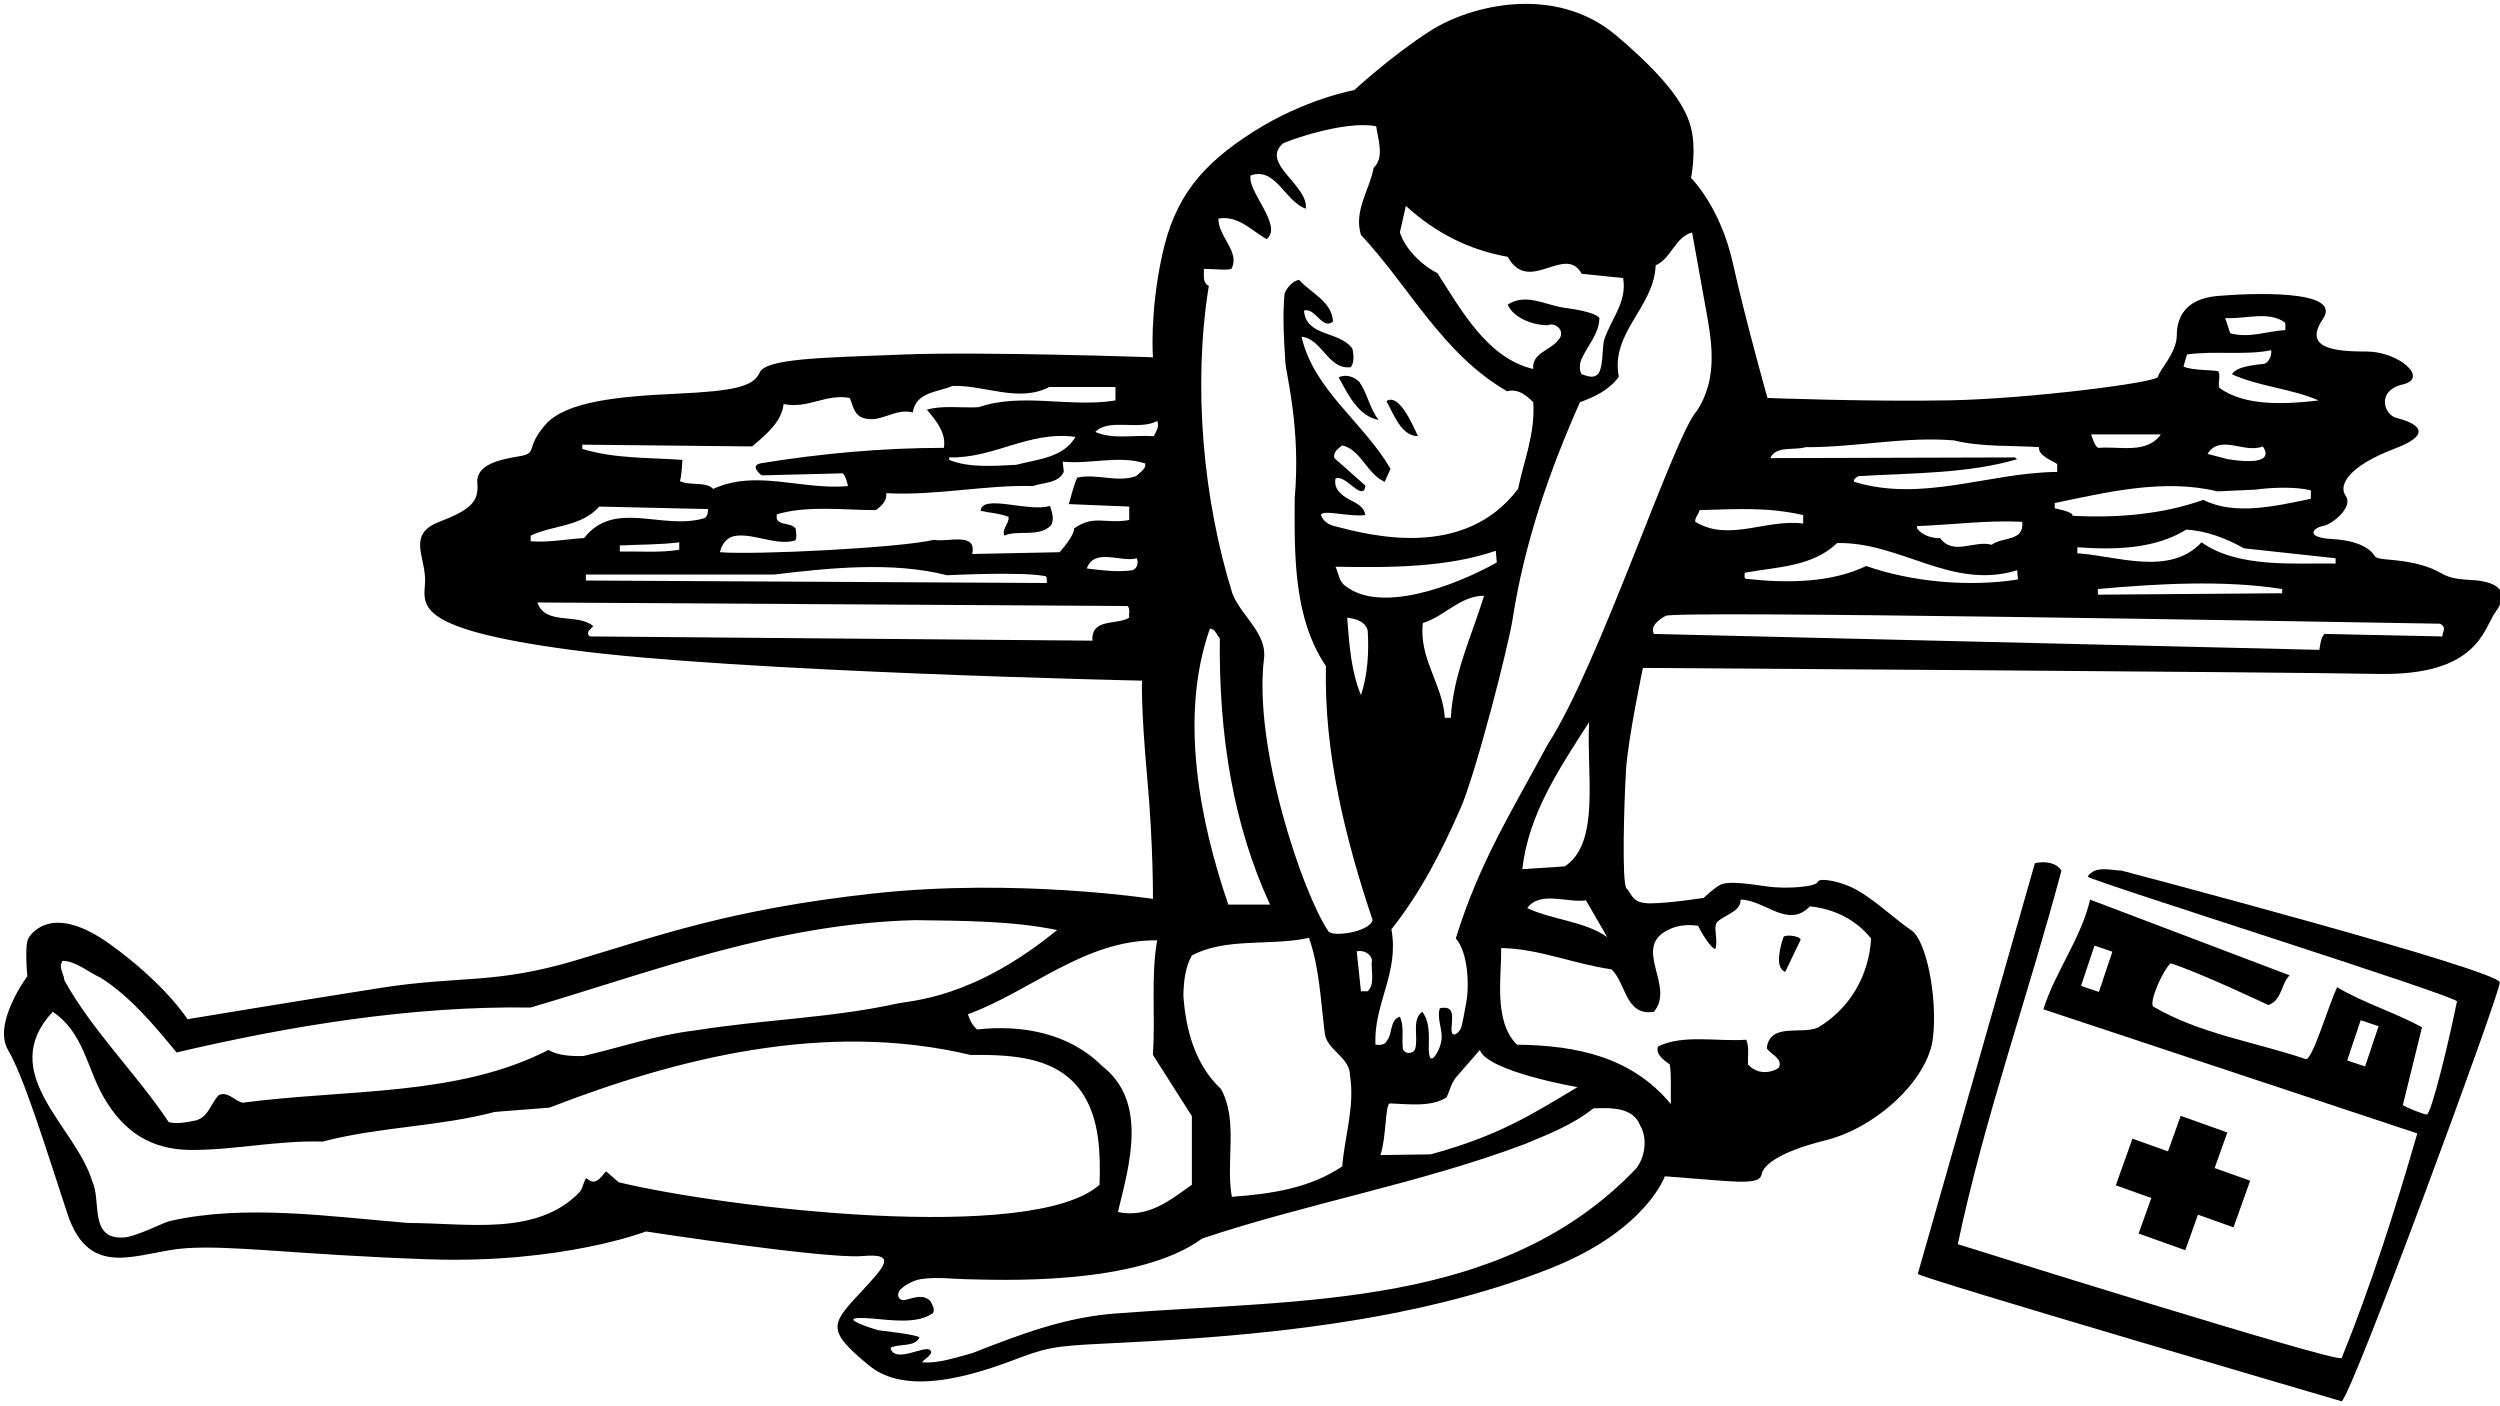 <?xml version="1.0" encoding="UTF-8"?>
<svg xmlns="http://www.w3.org/2000/svg" xmlns:xlink="http://www.w3.org/1999/xlink" width="530pt" height="298pt" viewBox="0 0 530 298" version="1.1">
<g id="surface1">
<path style=" stroke:none;fill-rule:nonzero;fill:rgb(0%,0%,0%);fill-opacity:1;" d="M 449.773 184.57 C 447.375 184.496 444.148 183.445 442.574 185.848 C 443.477 186.82 520.848 211.16 520.875 212.301 C 518.965 221.785 515.344 236.359 514.465 236.285 C 513.582 236.211 510.113 234.746 509.398 234.297 L 513.465 217.785 C 508.062 214.785 500.789 212.512 495.465 209.285 C 493.516 213.484 490.273 224.621 488.852 224.547 C 478.051 220.871 466.426 219.223 456.449 213.371 C 455.625 212.172 458.625 205.496 460.199 204.223 C 466.5 206.246 480.898 213.07 480.898 213.07 C 483.824 212.02 483.523 208.645 485.398 206.77 L 443.102 190.723 C 441.148 199.047 435.75 205.871 433.199 213.973 L 512.465 240.285 C 507.891 256.188 502.574 272.77 496.426 287.922 C 495.301 288.973 415.051 263.77 415.051 263.77 C 420.75 236.77 429.977 211.121 437.023 184.57 C 435.824 182.77 433.5 182.547 431.398 182.996 L 406.574 270.07 C 406.949 270.895 496.426 297.07 496.426 297.07 C 498.602 295.871 529.906 210.871 529.965 208.285 C 530.02 205.699 449.773 184.57 449.773 184.57 Z M 444.965 210.285 L 441.172 209.016 L 444.031 200.48 L 447.824 201.754 Z M 501.395 226.09 L 497.602 224.82 L 500.465 216.285 L 504.258 217.559 L 501.395 226.09 "/>
<path style=" stroke:none;fill-rule:nonzero;fill:rgb(0%,0%,0%);fill-opacity:1;" d="M 462.305 236.559 L 459.613 244.094 L 452.078 241.402 L 448.547 251.289 L 456.078 253.98 L 453.387 261.512 L 463.273 265.047 L 465.969 257.512 L 473.5 260.203 L 477.035 250.316 L 469.5 247.625 L 472.191 240.09 L 462.305 236.559 "/>
<path style=" stroke:none;fill-rule:nonzero;fill:rgb(0%,0%,0%);fill-opacity:1;" d="M 405.246 197.258 C 402.246 195.258 398.035 191.305 394.242 189.012 C 390.445 186.719 385.566 185.988 385.352 186.973 C 385.129 187.953 378.938 188.566 374.438 187.902 C 369.938 187.242 366.148 186.766 364.648 187.609 C 363.145 188.449 361.199 190.348 361.199 190.348 C 361.199 190.348 353.777 191.512 349.777 191.512 C 345.777 191.512 345.926 189.277 344.852 188.395 C 343.773 187.512 344.316 169.91 344.719 163.266 C 345.121 156.617 348.301 141.598 348.301 141.598 C 348.301 141.598 482.754 142.457 504.109 142.871 C 525.465 143.285 526.465 133.285 529.129 129.617 C 531.797 125.953 530.465 123.285 523.797 122.953 C 517.129 122.617 518.652 121.27 513.234 119.762 C 507.816 118.25 504.027 118.961 503.398 117.82 C 502.77 116.684 500.465 114.617 494.465 114.285 C 488.465 113.953 490.449 111.855 492.449 111.52 C 494.449 111.188 498.969 107.473 497.301 105.137 C 495.637 102.805 497.996 98.789 507.664 95.121 C 517.332 91.453 510.711 89.262 508.043 88.598 C 505.379 87.93 503.727 82.832 509.395 81.496 C 515.062 80.164 508.441 74.527 501.773 74.527 C 495.105 74.527 488.129 73.953 492.465 67.617 C 496.797 61.285 477.094 62.148 470.113 62.746 C 463.137 63.348 461.477 67.461 461.477 71.129 C 461.477 74.797 457.629 78.637 457.5 79.871 C 457.371 81.109 430.113 84.535 413.445 84.871 C 396.781 85.203 374.699 84.371 374.699 84.371 C 374.699 84.371 370.027 67.781 367.363 55.781 C 364.695 43.781 358.5 37.723 358.5 37.723 C 358.5 37.723 359.465 32.953 358.797 28.617 C 358.129 24.285 355.645 18.527 342.645 7.527 C 329.645 -3.473 311.598 1.176 303.266 6.512 C 294.934 11.844 287.109 19.098 287.109 19.098 C 287.109 19.098 276.711 20.93 265.711 27.93 C 254.711 34.93 249.031 41.812 246.363 54.145 C 243.695 66.48 244.426 75.746 244.426 75.746 C 244.426 75.746 208.441 74.492 191.441 75.16 C 174.441 75.824 162.391 75.973 161.055 78.973 C 159.723 81.973 155.68 82.898 143.445 83.465 C 131.207 84.027 119.918 85.07 115.586 90.07 C 111.254 95.07 114.133 96.051 110.133 96.719 C 106.133 97.387 100.867 98.41 101.199 102.41 C 101.531 106.41 99.73 108.086 93.043 110.664 C 86.355 113.246 90.121 117.93 90.121 122.93 C 90.121 127.93 86.176 133.121 121.176 137.789 C 156.176 142.457 242.102 144.297 242.102 144.297 C 242.102 144.297 241.855 149.93 243.188 164.598 C 244.52 179.262 244.426 190.57 244.426 190.57 C 244.426 190.57 215.445 186.094 185.113 189.426 C 154.781 192.758 139.359 198.445 122.047 203.598 C 104.734 208.75 97.648 206.777 80.648 209.441 C 63.648 212.109 39.75 216.07 39.75 216.07 C 39.75 216.07 35.102 208.648 23.301 200.156 C 11.496 191.664 6.91 197.445 6.031 198.895 C 5.156 200.344 5.797 206.953 5.797 206.953 C 5.797 206.953 -1.625 216.93 1.707 222.598 C 5.039 228.266 9.52 242.77 14.277 257.262 C 19.035 271.754 29.465 265.285 39.465 264.617 C 49.465 263.953 62.441 265.969 90.773 266.969 C 119.105 267.969 136.949 261.07 136.949 261.07 C 136.949 261.07 175.129 266.953 182.797 266.285 C 190.465 265.617 187.57 268.492 181.836 274.656 C 176.098 280.82 175.383 282.258 184.383 289.594 C 193.383 296.926 210.465 289.953 216.797 287.617 C 223.129 285.285 225.129 285.285 238.465 284.617 C 264.953 283.293 299.664 280.504 328.996 268.77 C 348.996 260.77 352.949 249.371 352.949 249.371 C 352.949 249.371 357.418 249.723 364.105 250.254 C 370.797 250.785 373.129 250.617 373.465 248.953 C 373.797 247.285 376.395 244.402 387.059 241.734 C 397.727 239.066 408.797 228.953 409.797 219.953 C 410.797 210.953 408.246 199.258 405.246 197.258 Z M 517.273 132.223 C 518.852 133.047 517.727 133.945 517.801 134.922 L 492.824 134.395 C 492 135.145 491.926 136.57 491.699 137.77 L 350.625 134.395 C 349.727 132.672 351.898 131.246 353.102 130.57 C 354.375 129.371 490.051 131.77 517.273 132.223 Z M 427.648 120.895 L 427.801 122.848 C 417.375 124.496 405.301 123.371 395.625 119.996 C 388.199 123.598 378.676 123.672 370.051 122.695 C 369.676 122.395 369.898 121.871 369.898 121.422 C 376.727 120.145 384.148 120.223 389.477 115.121 C 403.125 114.895 413.699 125.172 427.648 120.895 Z M 406.426 112.047 L 406.426 111.52 C 413.625 111.297 420.977 110.246 428.699 110.621 C 429.227 114.895 424.352 113.77 422.25 115.496 C 418.574 114.445 414.074 117.895 411.301 114.07 C 409.352 114.145 407.477 113.395 406.426 112.047 Z M 444.75 126.07 L 444.75 124.871 C 457.352 123.746 471.375 122.922 483.824 124.871 L 483.824 125.77 Z M 495.148 118.348 L 495.148 119.473 C 486.676 119.32 474.523 120.52 466.727 114.973 C 459.977 122.246 448.648 117.82 440.398 117.297 L 440.398 116.02 C 448.648 116.621 456.977 116.32 463.5 112.27 C 467.926 112.57 471.977 114.145 475.727 116.246 Z M 484.352 68.32 C 484.648 68.77 484.426 69.445 484.5 69.973 C 480.602 70.195 476.852 71.77 472.801 70.645 L 471.75 67.422 C 475.801 67.723 480.824 65.848 484.352 68.32 Z M 463.648 75.145 C 469.352 74.32 476.102 75.371 481.5 74.246 C 481.605 75.422 481.141 76.445 480.297 77.047 C 479.953 77.285 474.301 77.32 473.176 79.348 C 478.949 81.973 485.699 82.348 491.551 84.895 C 485.102 85.645 476.023 86.32 470.477 82.195 C 470.172 81.074 470.797 79.574 470.316 78.773 C 470.09 78.395 464.551 78.598 462.898 77.695 Z M 472.273 97.348 L 468 96.223 C 470.699 91.945 475.801 96.223 479.699 94.645 C 479.699 94.645 483.465 99.117 472.273 97.348 Z M 470.102 104.172 L 478.199 103.797 C 481.5 103.348 486.375 103.121 489.898 103.945 L 489.898 105.746 C 482.852 107.172 473.926 109.422 467.102 105.973 C 458.625 108.973 449.25 109.871 439.352 109.348 C 439.727 108.52 435.602 107.77 435.602 107.77 L 435.602 106.645 C 446.477 104.395 458.699 101.395 470.102 104.172 Z M 458.102 92.098 C 455.102 96.297 449.551 94.57 444.898 94.945 C 444.148 94.945 443.324 92.098 443.324 92.098 Z M 382.801 94.797 C 393.523 94.871 403.727 92.473 414.301 93.371 C 419.926 94.797 426.977 94.422 432.301 94.797 C 431.852 96.598 435.75 97.945 436.125 98.395 L 436.125 100.047 C 421.574 100.195 407.551 106.57 393.074 102.145 C 392.852 101.547 393.602 101.172 393.977 100.945 C 405.449 100.27 417.227 100.422 427.648 97.348 L 427.125 96.973 L 375.301 97.121 C 376.5 94.422 380.324 95.547 382.801 94.797 Z M 382.273 109.195 L 382.273 110.996 C 374.477 109.945 366.523 114.973 359.398 110.621 C 359.25 109.797 360.148 108.973 360.301 108.145 C 368.551 107.922 374.625 107.473 382.273 109.195 Z M 351 56.246 C 354.375 54.746 355.051 50.32 358.727 49.27 C 358.727 49.27 361.023 61.934 361.961 67.258 C 363.164 74.105 363.785 80.824 359.773 87.07 C 355.051 91.945 339 141.145 328.125 157.797 C 320.477 172.047 313.547 182.953 308.629 198.953 C 311.289 201.941 311.516 209.164 310.82 212.656 C 310.574 213.895 309.984 217.625 309.602 218.234 C 308.844 219.434 307.664 219.93 307.719 218.164 C 307.781 215.996 308.625 213.016 305.25 213.746 C 304.574 215.848 305.773 217.945 305.625 220.27 C 305.508 221.086 305.293 221.961 304.902 222.719 C 303.285 225.867 302.855 224.023 302.898 222.039 C 302.957 219.363 303.109 216.512 301.5 214.496 C 299.191 216.262 300.758 219.812 300.016 222.359 C 299.676 223.527 297.504 223.562 297.379 222.117 C 297.188 219.926 297.684 217.426 296.773 215.547 C 294.602 216.223 295.273 218.996 294.074 220.57 C 293.551 221.621 292.574 221.547 291.602 221.473 C 291.148 212.922 296.699 206.172 294.977 197.02 C 301.258 189.098 305.695 180.344 309.633 171.359 C 312.887 163.93 319.781 137.027 320.672 131.266 C 323.184 115.039 328.473 99.828 334.949 85.27 C 338.023 84.145 341.102 82.723 343.199 79.871 C 341.324 70.57 350.699 65.098 351 56.246 Z M 331.727 183.672 L 322.727 184.27 C 324.074 172.422 330.676 162.82 336.898 153.07 C 336.262 163.809 339.387 178.668 331.727 183.672 Z M 336.227 190.871 L 340.727 198.672 C 336 195.297 329.25 195.07 323.773 192.52 C 326.477 188.77 332.324 191.473 336.227 190.871 Z M 334.426 230.473 C 324.523 236.395 317.715 240.785 303.301 244.723 L 292.648 244.871 C 293.926 241.121 293.625 234.371 294.602 233.922 C 298.648 234.07 303.375 234.746 306.676 232.645 C 307.352 231.223 307.648 229.645 308.699 228.371 L 313.727 222.598 C 315.301 227.172 334.426 230.473 334.426 230.473 Z M 285.301 124.27 C 283.875 123.371 283.801 121.57 283.125 120.145 C 294.824 120.371 306.824 120.297 317.102 116.77 L 317.324 119.246 C 307.789 124.57 292.574 129.949 285.301 124.27 Z M 288.523 147.371 C 286.426 142.348 286.051 136.645 285.602 130.945 C 287.398 131.172 289.426 131.695 289.949 133.645 C 290.25 138.07 289.949 143.172 288.523 147.371 Z M 314.625 126.297 C 312 134.848 308.102 142.797 307.574 152.172 L 306.301 152.172 C 305.852 145.047 300.75 139.57 301.648 132.07 C 306.227 130.723 309.523 126.297 314.625 126.297 Z M 298.051 43.645 C 304.352 49.422 311.551 53.02 319.648 54.445 C 324.129 62.617 331.797 51.617 335.324 58.047 L 344.102 58.945 C 345 64.008 341.512 67.68 340.094 72.016 C 339.617 73.461 339.977 78.52 338.551 79.496 C 337.574 80.246 336.301 79.645 335.324 79.348 C 334.727 78.445 334.875 76.945 335.324 76.047 C 336.602 73.195 339 70.797 339.074 67.422 C 338.102 66.07 332.801 65.422 331.473 65.219 C 327.445 64.613 323.484 62.09 319.648 64.57 C 320.773 67.348 324.906 68.953 328.129 68.953 C 329.781 68.203 332.129 70.285 330.301 72.145 C 328.727 74.246 324.676 74.848 325.051 78.223 C 315.301 75.973 309.676 65.547 304.727 57.895 C 301.426 56.246 297.898 52.797 296.773 49.27 Z M 255.227 56.996 C 256.801 56.996 260.836 57.414 261.098 56.914 C 262.934 53.426 258.234 50.086 258.301 46.348 C 262.426 45.598 265.273 48.82 268.5 50.695 C 272.129 47.953 264.375 40.57 265.125 37.195 C 270.449 35.32 272.398 42.672 276.824 44.246 C 277.441 39.242 267.156 34.676 271.969 30.438 C 272.422 30.035 285.074 25.422 291.75 26.77 C 292.125 29.473 293.551 33.445 291.227 35.547 C 290.324 40.348 286.949 44.695 288.523 49.797 C 298.949 60.973 305.773 74.996 319.5 82.945 C 321.898 82.348 323.625 83.848 325.051 85.27 C 325.5 91.797 323.102 97.57 321.824 103.645 C 310.398 118.812 290.391 113.469 283.055 111.578 C 281.738 111.238 280.605 110.652 280.051 109.195 C 280.199 107.922 286.199 109.645 289.426 109.195 C 289.125 106.57 285.824 106.348 284.176 104.547 C 283.273 103.723 282.898 102.672 283.125 101.473 C 285.074 100.27 289.016 106.703 289.465 102.953 L 282.898 97.121 C 282.523 95.848 283.727 95.098 284.551 94.422 C 288.523 95.32 289.727 100.422 293.551 102.145 L 294.797 99.387 C 288.945 89.41 278.551 82.723 275.926 71.395 C 280.273 71.77 281.551 78.445 286.352 77.848 C 287.176 76.871 286.949 75.145 286.727 73.945 C 283.949 70.047 276.898 71.473 276.449 65.848 C 278.852 65.098 280.273 70.047 282.602 68.172 C 282.301 63.82 278.102 62.32 275.398 59.32 C 274.051 59.547 272.773 61.047 272.324 62.246 C 271.871 67.152 272.199 72.094 272.508 76.93 C 272.656 79.266 275.797 90.953 274.477 105.621 C 274.379 118.41 274.363 131.215 281.102 141.223 C 280.648 159.598 285.301 178.121 291 195.07 C 290.25 197.621 282.492 198.723 281.605 197.414 C 276.121 189.312 265.652 158.215 267.973 139.602 C 268.633 134.277 263.176 130.605 261.301 125.922 C 255.074 106.047 252.824 81.82 256.273 60.598 C 254.852 59.996 255.301 58.27 255.227 56.996 Z M 289.949 210.145 L 288.523 210.145 L 287.625 201.672 C 289.051 201.371 290.551 202.121 290.852 203.473 C 290.551 205.496 291.602 208.645 289.949 210.145 Z M 256.5 133.27 C 257.625 133.27 258 134.77 258.602 135.297 C 258.375 155.695 261.375 174.746 269.25 191.77 L 260.398 191.77 C 254.398 174.223 249.898 151.945 256.5 133.27 Z M 252.676 202.57 C 259.875 198.672 269.477 200.621 277.5 198.82 C 279.676 204.973 279.977 211.945 280.801 218.621 C 280.949 222.598 286.199 223.945 286.199 227.996 C 287.25 234.598 285.074 240.82 284.551 247.27 C 277.801 251.848 269.625 253.121 261.148 253.723 C 259.801 246.297 262.574 237.445 258.824 230.848 C 253.426 225.746 251.398 218.547 250.875 211.047 C 250.949 208.047 251.25 205.047 252.676 202.57 Z M 123.449 94.27 L 159.449 94.645 C 162.375 92.172 165.75 89.395 166.125 85.645 C 171.227 86.77 175.125 83.395 180.148 84.371 C 180.824 85.797 180.898 87.672 182.699 88.496 C 186.602 89.996 189.523 86.395 193.5 87.445 C 194.176 83.02 198.898 83.172 201.898 81.82 C 208.875 81.598 215.926 85.422 222.449 82.047 L 236.477 82.047 L 236.477 84.895 C 227.023 86.473 216.523 83.172 207.523 86.32 C 203.852 86.547 199.875 85.871 196.5 86.848 C 198.523 89.246 200.625 91.797 200.102 94.945 C 186.969 94.945 173.988 96.152 161.449 98.191 C 158.66 98.645 161.461 100.777 161.461 100.777 L 178.574 100.348 C 179.25 100.496 179.773 103.047 179.773 103.047 C 169.949 103.945 160.352 99.445 151.199 103.645 C 149.551 101.996 146.25 103.047 144.148 101.996 C 144.523 100.871 144.676 97.496 144.676 97.496 C 137.25 96.973 130.426 97.27 123.449 95.172 Z M 228 92.621 C 225.449 97.047 219.977 97.348 215.398 98.547 C 210.676 98.77 205.426 99.223 201.227 97.496 L 201.227 96.973 C 210.898 97.195 218.102 91.27 228 92.621 Z M 221.926 123.598 L 124.199 123.07 L 124.199 121.797 L 164.176 121.797 C 176.023 120.371 189.32 119.027 200.797 121.953 C 200.797 121.953 216.977 121.121 221.699 122.172 C 222.074 122.473 221.852 123.145 221.926 123.598 Z M 131.398 116.922 L 131.398 115.645 C 135.602 115.422 139.875 115.496 144 114.973 L 144 116.547 C 140.023 117.223 135.602 116.848 131.398 116.922 Z M 112.5 114.746 L 112.5 113.547 C 117.227 111.297 123.148 111.746 127.051 107.395 C 134.699 107.547 142.426 107.77 150.074 107.922 C 150.148 108.52 150 109.797 149.023 109.945 C 140.176 112.348 130.199 105.895 123.824 114.07 C 120.074 114.297 116.25 115.047 112.5 114.746 Z M 239.398 130.945 C 236.773 132.598 231.301 130.945 231.602 135.82 L 125.102 134.922 C 124.5 134.695 124.648 133.945 124.875 133.645 L 125.773 132.746 C 122.477 129.895 115.574 132.672 113.926 127.723 L 239.023 128.473 C 239.699 129.07 239.25 130.121 239.398 130.945 Z M 240.074 120.895 C 236.625 121.348 233.699 120.895 230.398 120.52 C 231.977 116.02 237.824 119.32 240.977 118.348 C 241.426 119.246 241.125 120.52 240.074 120.895 Z M 240.824 100.945 C 236.773 102.371 232.648 100.348 228.375 101.246 C 227.551 103.047 227.176 104.996 226.574 106.871 L 239.398 107.395 L 239.398 110.246 C 234.227 111.145 231.898 109.047 227.699 112.047 C 227.773 113.621 224.625 117.07 224.625 117.07 L 206.102 117.445 C 207.148 112.645 200.852 115.047 198 114.445 C 190.648 116.172 160.051 117.672 152.625 117.07 C 152.926 115.645 153.898 114.07 155.477 113.695 C 159.301 112.797 164.34 115.742 168.465 114.617 C 169.062 114.395 168.75 112.723 168.676 112.047 C 167.551 110.547 164.176 111.672 164.699 109.047 C 171 107.098 179.023 108.145 185.699 108.145 C 186.898 107.246 188.102 106.121 187.875 104.547 C 198.301 105.145 209.023 102.746 219 103.047 C 221.25 102.223 224.324 102.52 225.523 100.047 L 225.301 97.871 C 231.148 98.473 237.227 96.445 242.773 98.246 C 243.074 99.297 241.727 100.121 240.824 100.945 Z M 232.199 91.57 C 235.125 88.57 241.5 91.348 245.324 89.246 C 245.852 90.371 245.102 91.496 244.574 92.473 C 240.227 92.172 235.949 93.223 232.199 91.57 Z M 245.324 199.348 C 243.977 206.621 244.949 215.473 244.426 223.645 L 252.676 236.621 L 252.676 251.172 C 248.023 254.473 243.375 258.297 237 256.945 C 239.324 247.27 243.523 233.621 233.625 225.973 C 226.648 218.996 216.602 217.195 207.148 218.246 C 206.102 217.348 205.574 216.223 205.199 215.02 C 218.699 210.07 229.949 199.195 245.324 199.348 Z M 13.273 203.695 C 16.199 203.77 18.676 206.098 21.375 207.297 C 27.602 211.27 32.625 217.27 37.426 223.121 C 61.426 217.496 87.152 213.223 112.5 213.598 C 138.977 205.797 164.625 195.82 194.023 195.07 C 203.398 195.223 214.426 195.145 224.102 197.172 C 206.215 211.785 193.406 212.043 190.02 212.789 C 176.227 215.828 161.316 216.184 147.227 218.473 C 139.051 219.445 131.477 222.07 123.676 223.871 C 121.199 223.945 118.352 223.797 116.25 222.598 C 96.973 232.496 73.652 230.848 51.449 233.77 C 49.723 233.395 48.449 231.371 46.426 232.121 C 44.699 233.848 44.25 236.77 41.551 237.52 C 39.75 237.895 37.727 238.348 35.773 237.895 C 28.949 227.621 19.5 218.473 13.648 207.82 C 13.574 206.473 12.301 205.047 13.273 203.695 Z M 131.176 250.645 L 128.477 248.32 C 127.352 249.598 126.148 251.621 124.352 249.746 C 123.602 250.496 123.676 251.77 122.926 252.672 C 113.852 262.195 98.926 259.27 86.551 259.27 C 70.238 257.953 51.934 255.219 35.98 258.863 C 34.695 259.156 28.5 262.348 26.102 262.348 C 18.824 262.723 21.523 254.547 19.574 250.496 C 16.125 238.797 -0.977 227.547 11.176 214.496 C 17.738 218.895 18.406 226.387 21.945 232.547 C 26.188 239.922 32 243.746 40.465 243.789 C 49.676 243.84 58.82 241.719 68.402 242.02 C 80.324 238.871 93 238.871 104.926 235.723 L 116.477 234.82 C 143.398 224.395 174.977 216.297 205.727 223.645 C 214.949 223.57 224.699 224.02 229.801 232.27 C 233.102 237.672 233.324 244.57 233.102 251.172 C 218.973 263.738 154.145 256.16 131.176 250.645 Z M 346.801 247.797 C 318.523 277.348 276.375 275.395 237.375 278.395 C 226.051 279.07 216.074 282.973 206.102 286.871 C 202.949 287.695 198.766 289.16 195.465 288.785 C 195.84 288.262 198.113 286.887 197.215 286.285 C 196.312 284.938 189.715 289.285 188.773 285.746 C 190.574 284.77 193.875 285.672 194.926 283.57 C 194.926 282.973 186.195 282.02 186.195 282.02 C 186.195 282.02 175.16 278.742 184.965 279.535 C 189.035 279.863 194.414 280.738 197.773 278.395 C 198.301 277.496 197.625 276.598 197.25 275.848 C 195.777 274.32 193.895 275.082 191.973 275.57 C 190.516 275.941 189.844 274.348 190.98 273.285 C 192.121 272.215 193.73 271.465 195.074 271.195 C 198.438 270.656 201.75 271.141 204.961 271.195 C 211.059 271.305 240.98 272.777 254.852 262.57 C 277.273 255.07 301.125 250.871 323.25 242.547 C 328.273 240.445 333.375 238.496 337.801 234.973 C 341.699 234.82 346.199 234.746 347.699 238.57 C 349.352 241.348 348.75 245.395 346.801 247.797 Z M 385.352 217.871 C 381.75 219.371 375.227 216.746 374.551 222.223 C 375.375 223.57 378.074 224.395 377.102 226.348 C 376.273 227.098 372.965 228.285 370.574 225.672 C 370.5 223.945 370.875 221.922 370.199 220.422 C 364.199 220.871 356.852 219.223 351.523 221.848 C 350.852 223.496 352.875 224.848 354 225.672 C 354.375 228.223 354.148 231.297 354.227 234.07 C 345.898 224.02 334.199 221.621 321.602 221.473 C 316.426 216.371 318.449 206.395 318.227 200.996 C 326.102 201.07 333.676 204.371 341.625 205.496 C 344.773 208.422 344.551 215.473 350.625 214.496 C 355.352 208.945 345.449 200.547 354.227 196.871 C 355.875 196.121 358.051 195.973 360 196.27 C 361.465 199.285 363.535 201.754 363.715 201.035 C 364.215 199.035 363.215 196.734 363.965 195.535 C 365.613 193.887 369.148 193.27 369 190.723 C 374.102 190.723 379.051 197.02 383.699 192.145 C 388.801 192.672 393.449 194.922 396.676 198.973 C 396.227 206.695 392.25 213.82 385.352 217.871 "/>
<path style=" stroke:none;fill-rule:nonzero;fill:rgb(0%,0%,0%);fill-opacity:1;" d="M 283.801 80.02 C 285.676 83.395 287.926 88.27 292.273 89.02 C 290.324 86.547 289.949 83.473 288.148 80.922 C 287.023 79.797 285.148 79.27 283.801 80.02 "/>
<path style=" stroke:none;fill-rule:nonzero;fill:rgb(0%,0%,0%);fill-opacity:1;" d="M 300.602 92.473 C 299.324 89.621 296.465 83.285 293.926 85.047 C 295.5 87.82 297 92.395 300.602 92.473 "/>
<path style=" stroke:none;fill-rule:nonzero;fill:rgb(0%,0%,0%);fill-opacity:1;" d="M 207.898 108.297 C 209.852 108.746 211.949 108.82 213.824 109.57 C 213.977 111.07 212.324 112.047 212.926 113.547 C 215.773 112.27 220.273 113.996 222.824 111.371 C 223.574 110.098 222.977 108.445 222.602 107.246 C 218.176 108.672 208.129 104.617 207.898 108.297 "/>
<path style=" stroke:none;fill-rule:nonzero;fill:rgb(0%,0%,0%);fill-opacity:1;" d="M 378.09 198.676 C 377.484 200.426 376.129 205.199 378.465 206.035 L 381.75 199.195 C 381.375 198.297 378.289 198.094 378.09 198.676 "/>
</g>
</svg>
